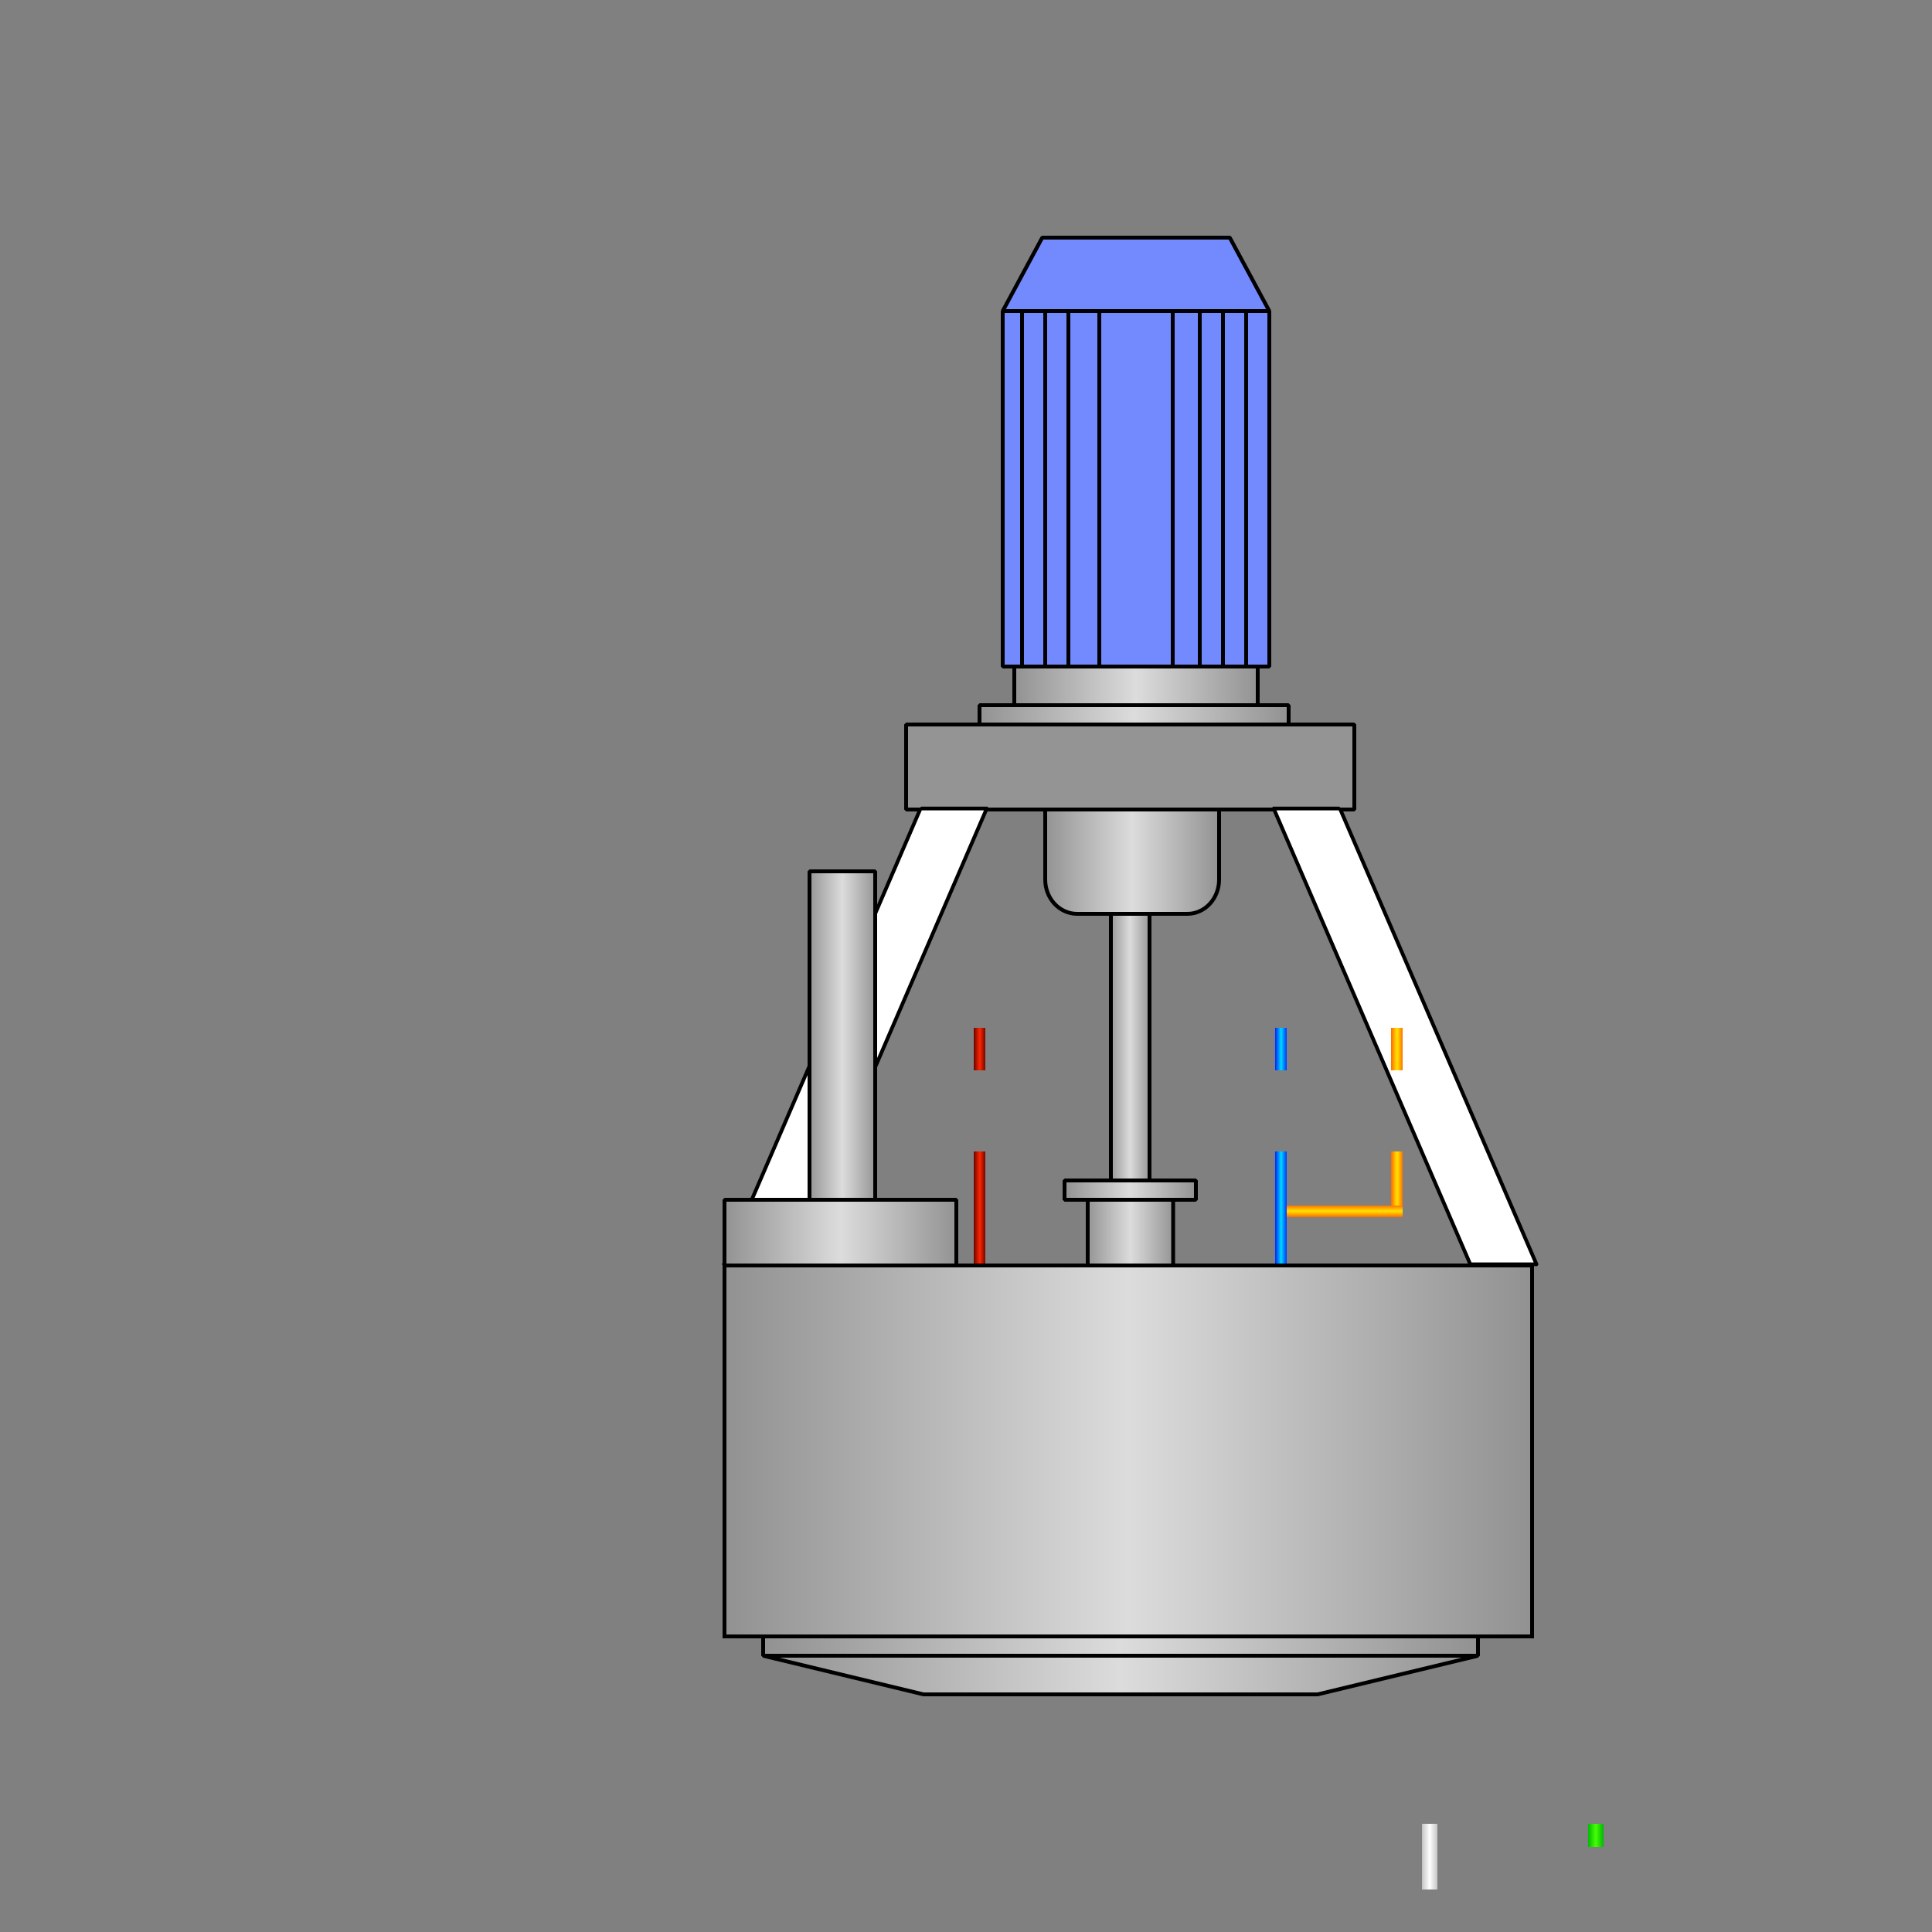 <?xml version="1.0" encoding="UTF-8" standalone="no"?>
<!-- Created with Inkscape (http://www.inkscape.org/) -->

<svg
   xmlns:dc="http://purl.org/dc/elements/1.1/"
   xmlns:cc="http://creativecommons.org/ns#"
   xmlns:rdf="http://www.w3.org/1999/02/22-rdf-syntax-ns#"
   xmlns:svg="http://www.w3.org/2000/svg"
   xmlns="http://www.w3.org/2000/svg"
   xmlns:xlink="http://www.w3.org/1999/xlink"
   xmlns:sodipodi="http://sodipodi.sourceforge.net/DTD/sodipodi-0.dtd"
   xmlns:inkscape="http://www.inkscape.org/namespaces/inkscape"
   width="500"
   height="500"
   id="svg3087"
   version="1.1"
   inkscape:version="0.48.3.1 r9886"
   sodipodi:docname="one1.svg">
  <rect width="100%" height="100%" fill="#808080" stroke="none"/>
  <defs
     id="defs3089">
    <linearGradient
       id="linearGradient7374">
      <stop
         style="stop-color:#6e0600;stop-opacity:1;"
         offset="0"
         id="stop7376" />
      <stop
         id="stop7378"
         offset="0.5"
         style="stop-color:#ff2500;stop-opacity:1;" />
      <stop
         style="stop-color:#6e0600;stop-opacity:1;"
         offset="1"
         id="stop7380" />
    </linearGradient>
    <linearGradient
       id="linearGradient7346">
      <stop
         style="stop-color:#c5c5c5;stop-opacity:1;"
         offset="0"
         id="stop7348" />
      <stop
         id="stop7350"
         offset="0.5"
         style="stop-color:#ffffff;stop-opacity:1;" />
      <stop
         style="stop-color:#c5c5c5;stop-opacity:1;"
         offset="1"
         id="stop7352" />
    </linearGradient>
    <linearGradient
       id="linearGradient7338">
      <stop
         id="stop7340"
         offset="0"
         style="stop-color:#00b908;stop-opacity:1;" />
      <stop
         style="stop-color:#47ff00;stop-opacity:1;"
         offset="0.5"
         id="stop7342" />
      <stop
         id="stop7344"
         offset="1"
         style="stop-color:#00b908;stop-opacity:1;" />
    </linearGradient>
    <linearGradient
       id="linearGradient10445">
      <stop
         style="stop-color:#919191;stop-opacity:1;"
         offset="0"
         id="stop10447" />
      <stop
         id="stop10453"
         offset="0.5"
         style="stop-color:#dcdcdc;stop-opacity:1;" />
      <stop
         style="stop-color:#919191;stop-opacity:1;"
         offset="1"
         id="stop10449" />
    </linearGradient>
    <linearGradient
       id="linearGradient10835">
      <stop
         style="stop-color:#ff6e00;stop-opacity:1;"
         offset="0"
         id="stop10837" />
      <stop
         id="stop10839"
         offset="0.5"
         style="stop-color:#ffe400;stop-opacity:1;" />
      <stop
         style="stop-color:#ff6e00;stop-opacity:1;"
         offset="1"
         id="stop10841" />
    </linearGradient>
    <linearGradient
       id="linearGradient6613">
      <stop
         id="stop6615"
         offset="0"
         style="stop-color:#002cff;stop-opacity:1;" />
      <stop
         style="stop-color:#00d8ff;stop-opacity:1;"
         offset="0.5"
         id="stop6617" />
      <stop
         id="stop6619"
         offset="1"
         style="stop-color:#002cff;stop-opacity:1;" />
    </linearGradient>
    <linearGradient
       inkscape:collect="always"
       xlink:href="#linearGradient7374"
       id="linearGradient3753"
       gradientUnits="userSpaceOnUse"
       gradientTransform="matrix(0.046,0,0,0.12,240.215,775.131)"
       x1="257.42"
       y1="404.412"
       x2="322.949"
       y2="404.412" />
    <linearGradient
       inkscape:collect="always"
       xlink:href="#linearGradient7374"
       id="linearGradient3756"
       gradientUnits="userSpaceOnUse"
       gradientTransform="matrix(0.046,0,0,0.318,229.215,332.39)"
       x1="257.42"
       y1="404.412"
       x2="322.949"
       y2="404.412" />
    <linearGradient
       inkscape:collect="always"
       xlink:href="#linearGradient6613"
       id="linearGradient3759"
       gradientUnits="userSpaceOnUse"
       gradientTransform="matrix(0.046,0,0,0.12,318.215,775.131)"
       x1="257.42"
       y1="404.412"
       x2="322.949"
       y2="404.412" />
    <linearGradient
       inkscape:collect="always"
       xlink:href="#linearGradient10835"
       id="linearGradient3762"
       gradientUnits="userSpaceOnUse"
       gradientTransform="matrix(0.046,0,0,0.066,360.414,395.782)"
       x1="257.42"
       y1="404.412"
       x2="322.949"
       y2="404.412" />
    <linearGradient
       inkscape:collect="always"
       xlink:href="#linearGradient6613"
       id="linearGradient3765"
       gradientUnits="userSpaceOnUse"
       gradientTransform="matrix(0.046,0,0,0.318,343.215,332.39)"
       x1="257.42"
       y1="404.412"
       x2="322.949"
       y2="404.412" />
    <linearGradient
       inkscape:collect="always"
       xlink:href="#linearGradient10835"
       id="linearGradient3768"
       gradientUnits="userSpaceOnUse"
       gradientTransform="matrix(0.046,0,0,0.186,360.215,380.551)"
       x1="257.42"
       y1="404.412"
       x2="322.949"
       y2="404.412" />
    <linearGradient
       inkscape:collect="always"
       xlink:href="#linearGradient10835"
       id="linearGradient3771"
       gradientUnits="userSpaceOnUse"
       gradientTransform="matrix(0.046,0,0,0.186,452.577,-441.811)"
       x1="257.42"
       y1="404.412"
       x2="322.949"
       y2="404.412" />
    <linearGradient
       inkscape:collect="always"
       xlink:href="#linearGradient10445"
       id="linearGradient3780"
       gradientUnits="userSpaceOnUse"
       gradientTransform="matrix(0.419,0,0,0.535,230.802,663.736)"
       x1="106.071"
       y1="367.452"
       x2="188.136"
       y2="367.452" />
    <linearGradient
       inkscape:collect="always"
       xlink:href="#linearGradient10445"
       id="linearGradient3789"
       gradientUnits="userSpaceOnUse"
       gradientTransform="matrix(1.167,0,0,1.111,122.935,100.769)"
       x1="119.127"
       y1="566.184"
       x2="174.127"
       y2="566.184" />
    <linearGradient
       inkscape:collect="always"
       xlink:href="#linearGradient10445"
       id="linearGradient3792"
       gradientUnits="userSpaceOnUse"
       gradientTransform="matrix(1.2,0,0,0.825,104.409,283.374)"
       x1="123.749"
       y1="550.316"
       x2="191.419"
       y2="550.316" />
    <linearGradient
       inkscape:collect="always"
       xlink:href="#linearGradient10445"
       id="linearGradient3795"
       gradientUnits="userSpaceOnUse"
       gradientTransform="matrix(1.164,0,0,1.111,119.674,54.348)"
       x1="66.388"
       y1="838.362"
       x2="226.388"
       y2="838.362" />
    <linearGradient
       inkscape:collect="always"
       xlink:href="#linearGradient10445"
       id="linearGradient3799"
       gradientUnits="userSpaceOnUse"
       gradientTransform="matrix(1.164,0,0,1.25,124.364,-60.986)"
       x1="62.357"
       y1="831.478"
       x2="222.357"
       y2="831.478" />
    <linearGradient
       inkscape:collect="always"
       xlink:href="#linearGradient10445"
       id="linearGradient3802"
       gradientUnits="userSpaceOnUse"
       gradientTransform="matrix(1.115,0,0,1.271,227.103,400.931)"
       x1="38.429"
       y1="289.786"
       x2="79.786"
       y2="289.786" />
    <linearGradient
       inkscape:collect="always"
       xlink:href="#linearGradient10445"
       id="linearGradient3805"
       gradientUnits="userSpaceOnUse"
       gradientTransform="matrix(0.933,0,0,0.705,176.167,628.601)"
       x1="118.786"
       y1="276.214"
       x2="130.5"
       y2="276.214" />
    <linearGradient
       inkscape:collect="always"
       xlink:href="#linearGradient10445"
       id="linearGradient3808"
       gradientUnits="userSpaceOnUse"
       gradientTransform="matrix(0.344,0,0,0.517,243.661,683.549)"
       x1="108.228"
       y1="363"
       x2="176.057"
       y2="363" />
    <linearGradient
       inkscape:collect="always"
       xlink:href="#linearGradient10445"
       id="linearGradient3811"
       gradientUnits="userSpaceOnUse"
       gradientTransform="matrix(0.914,0,0,0.96,15.075,390.811)"
       x1="188.071"
       y1="559.429"
       x2="417.643"
       y2="559.429" />
    <linearGradient
       inkscape:collect="always"
       xlink:href="#linearGradient7338"
       id="linearGradient3816"
       gradientUnits="userSpaceOnUse"
       gradientTransform="matrix(0.061,0,0,0.066,395.286,1000.782)"
       x1="257.42"
       y1="404.412"
       x2="322.949"
       y2="404.412" />
    <linearGradient
       inkscape:collect="always"
       xlink:href="#linearGradient7346"
       id="linearGradient3819"
       gradientUnits="userSpaceOnUse"
       gradientTransform="matrix(0.061,0,0,0.186,352.291,957.551)"
       x1="257.42"
       y1="404.412"
       x2="322.949"
       y2="404.412" />
    <linearGradient
       inkscape:collect="always"
       xlink:href="#linearGradient7374-0"
       id="linearGradient8983"
       gradientUnits="userSpaceOnUse"
       gradientTransform="matrix(0.031,0,0,0.197,449.572,580.978)"
       x1="257.42"
       y1="404.412"
       x2="322.949"
       y2="404.412" />
    <linearGradient
       id="linearGradient7374-0">
      <stop
         style="stop-color:#6e0600;stop-opacity:1;"
         offset="0"
         id="stop7376-4" />
      <stop
         id="stop7378-0"
         offset="0.5"
         style="stop-color:#ff2500;stop-opacity:1;" />
      <stop
         style="stop-color:#6e0600;stop-opacity:1;"
         offset="1"
         id="stop7380-8" />
    </linearGradient>
    <linearGradient
       inkscape:collect="always"
       xlink:href="#linearGradient6613-1"
       id="linearGradient8986"
       gradientUnits="userSpaceOnUse"
       gradientTransform="matrix(0.031,0,0,0.099,517.572,588.348)"
       x1="257.42"
       y1="404.412"
       x2="322.949"
       y2="404.412" />
    <linearGradient
       id="linearGradient6613-1">
      <stop
         id="stop6615-4"
         offset="0"
         style="stop-color:#002cff;stop-opacity:1;" />
      <stop
         style="stop-color:#00d8ff;stop-opacity:1;"
         offset="0.5"
         id="stop6617-5" />
      <stop
         id="stop6619-1"
         offset="1"
         style="stop-color:#002cff;stop-opacity:1;" />
    </linearGradient>
    <linearGradient
       inkscape:collect="always"
       xlink:href="#linearGradient6613-1"
       id="linearGradient8989"
       gradientUnits="userSpaceOnUse"
       gradientTransform="matrix(0.031,0,0,0.197,517.572,580.978)"
       x1="257.42"
       y1="404.412"
       x2="322.949"
       y2="404.412" />
    <linearGradient
       id="linearGradient9391">
      <stop
         id="stop9393"
         offset="0"
         style="stop-color:#002cff;stop-opacity:1;" />
      <stop
         style="stop-color:#00d8ff;stop-opacity:1;"
         offset="0.5"
         id="stop9395" />
      <stop
         id="stop9397"
         offset="1"
         style="stop-color:#002cff;stop-opacity:1;" />
    </linearGradient>
    <linearGradient
       inkscape:collect="always"
       xlink:href="#linearGradient10445-1"
       id="linearGradient8992"
       gradientUnits="userSpaceOnUse"
       gradientTransform="matrix(0.271,0,0,0.321,451.007,540.744)"
       x1="106.071"
       y1="367.452"
       x2="188.136"
       y2="367.452" />
    <linearGradient
       id="linearGradient10445-1">
      <stop
         style="stop-color:#919191;stop-opacity:1;"
         offset="0"
         id="stop10447-1" />
      <stop
         id="stop10453-4"
         offset="0.5"
         style="stop-color:#dcdcdc;stop-opacity:1;" />
      <stop
         style="stop-color:#919191;stop-opacity:1;"
         offset="1"
         id="stop10449-0" />
    </linearGradient>
    <linearGradient
       inkscape:collect="always"
       xlink:href="#linearGradient10445-1"
       id="linearGradient9014"
       gradientUnits="userSpaceOnUse"
       gradientTransform="matrix(0.719,0,0,0.753,448.962,370.334)"
       x1="38.429"
       y1="289.786"
       x2="79.786"
       y2="289.786" />
    <linearGradient
       id="linearGradient9405">
      <stop
         style="stop-color:#919191;stop-opacity:1;"
         offset="0"
         id="stop9407" />
      <stop
         id="stop9409"
         offset="0.5"
         style="stop-color:#dcdcdc;stop-opacity:1;" />
      <stop
         style="stop-color:#919191;stop-opacity:1;"
         offset="1"
         id="stop9411" />
    </linearGradient>
    <linearGradient
       inkscape:collect="always"
       xlink:href="#linearGradient10445-1"
       id="linearGradient9017"
       gradientUnits="userSpaceOnUse"
       gradientTransform="matrix(0.653,0,0,0.582,409.995,467.829)"
       x1="118.786"
       y1="276.214"
       x2="130.5"
       y2="276.214" />
    <linearGradient
       id="linearGradient9414">
      <stop
         style="stop-color:#919191;stop-opacity:1;"
         offset="0"
         id="stop9416" />
      <stop
         id="stop9418"
         offset="0.5"
         style="stop-color:#dcdcdc;stop-opacity:1;" />
      <stop
         style="stop-color:#919191;stop-opacity:1;"
         offset="1"
         id="stop9420" />
    </linearGradient>
    <linearGradient
       inkscape:collect="always"
       xlink:href="#linearGradient10445-1"
       id="linearGradient9020"
       gradientUnits="userSpaceOnUse"
       gradientTransform="matrix(0.218,0,0,0.304,459.973,554.741)"
       x1="108.228"
       y1="363"
       x2="176.057"
       y2="363" />
    <linearGradient
       id="linearGradient9423">
      <stop
         style="stop-color:#919191;stop-opacity:1;"
         offset="0"
         id="stop9425" />
      <stop
         id="stop9427"
         offset="0.5"
         style="stop-color:#dcdcdc;stop-opacity:1;" />
      <stop
         style="stop-color:#919191;stop-opacity:1;"
         offset="1"
         id="stop9429" />
    </linearGradient>
    <linearGradient
       inkscape:collect="always"
       xlink:href="#linearGradient7374-0"
       id="linearGradient9027"
       gradientUnits="userSpaceOnUse"
       gradientTransform="matrix(0.031,0,0,0.11,1469.143,498.062)"
       x1="257.42"
       y1="404.412"
       x2="322.949"
       y2="404.412" />
    <linearGradient
       id="linearGradient9432">
      <stop
         style="stop-color:#6e0600;stop-opacity:1;"
         offset="0"
         id="stop9434" />
      <stop
         id="stop9436"
         offset="0.5"
         style="stop-color:#ff2500;stop-opacity:1;" />
      <stop
         style="stop-color:#6e0600;stop-opacity:1;"
         offset="1"
         id="stop9438" />
    </linearGradient>
    <linearGradient
       y2="404.412"
       x2="322.949"
       y1="404.412"
       x1="257.42"
       gradientTransform="matrix(0.031,0,0,0.11,449.572,583.418)"
       gradientUnits="userSpaceOnUse"
       id="linearGradient9451"
       xlink:href="#linearGradient7374-0"
       inkscape:collect="always" />
    <linearGradient
       inkscape:collect="always"
       xlink:href="#linearGradient6613"
       id="linearGradient9562"
       gradientUnits="userSpaceOnUse"
       gradientTransform="matrix(0.046,0,0,0.318,318.215,736.39)"
       x1="257.42"
       y1="404.412"
       x2="322.949"
       y2="404.412" />
    <linearGradient
       inkscape:collect="always"
       xlink:href="#linearGradient7374"
       id="linearGradient9564"
       gradientUnits="userSpaceOnUse"
       gradientTransform="matrix(0.046,0,0,0.318,240.215,736.39)"
       x1="257.42"
       y1="404.412"
       x2="322.949"
       y2="404.412" />
    <linearGradient
       inkscape:collect="always"
       xlink:href="#linearGradient10445-8"
       id="linearGradient6131"
       gradientUnits="userSpaceOnUse"
       gradientTransform="matrix(1.224,0,0,1.275,31.773,325.644)"
       x1="144.709"
       y1="388.034"
       x2="159.599"
       y2="388.034" />
    <linearGradient
       id="linearGradient10445-8">
      <stop
         style="stop-color:#919191;stop-opacity:1;"
         offset="0"
         id="stop10447-4" />
      <stop
         id="stop10453-3"
         offset="0.5"
         style="stop-color:#dcdcdc;stop-opacity:1;" />
      <stop
         style="stop-color:#919191;stop-opacity:1;"
         offset="1"
         id="stop10449-7" />
    </linearGradient>
    <linearGradient
       y2="772.874"
       x2="174.81"
       y1="772.874"
       x1="129.81"
       gradientTransform="translate(13.19,-195.011)"
       gradientUnits="userSpaceOnUse"
       id="linearGradient6204"
       xlink:href="#linearGradient10445-8"
       inkscape:collect="always" />
    <linearGradient
       id="linearGradient6561">
      <stop
         style="stop-color:#919191;stop-opacity:1;"
         offset="0"
         id="stop6563" />
      <stop
         id="stop6565"
         offset="0.5"
         style="stop-color:#dcdcdc;stop-opacity:1;" />
      <stop
         style="stop-color:#919191;stop-opacity:1;"
         offset="1"
         id="stop6567" />
    </linearGradient>
    <linearGradient
       y2="772.874"
       x2="174.81"
       y1="772.874"
       x1="129.81"
       gradientTransform="matrix(1.364,0,0,1.214,9.805,-67.127)"
       gradientUnits="userSpaceOnUse"
       id="linearGradient6571"
       xlink:href="#linearGradient10445-8"
       inkscape:collect="always" />
    <linearGradient
       inkscape:collect="always"
       xlink:href="#linearGradient10835"
       id="linearGradient6627"
       gradientUnits="userSpaceOnUse"
       gradientTransform="matrix(0.046,0,0,0.153,348.215,795.341)"
       x1="257.42"
       y1="404.412"
       x2="322.949"
       y2="404.412" />
    <linearGradient
       inkscape:collect="always"
       xlink:href="#linearGradient10835"
       id="linearGradient6629"
       gradientUnits="userSpaceOnUse"
       gradientTransform="matrix(0.046,0,0,0.12,348.215,775.131)"
       x1="257.42"
       y1="404.412"
       x2="322.949"
       y2="404.412" />
    <linearGradient
       inkscape:collect="always"
       xlink:href="#linearGradient10835"
       id="linearGradient6633"
       gradientUnits="userSpaceOnUse"
       gradientTransform="matrix(0.046,0,0,0.329,-879.147,215.098)"
       x1="257.42"
       y1="404.412"
       x2="322.949"
       y2="404.412" />
  </defs>
  <sodipodi:namedview
     id="base"
     pagecolor="#ffffff"
     bordercolor="#666666"
     borderopacity="1.0"
     inkscape:pageopacity="0.0"
     inkscape:pageshadow="2"
     inkscape:zoom="3.959798"
     inkscape:cx="294.38655"
     inkscape:cy="237.42681"
     inkscape:document-units="px"
     inkscape:current-layer="layer1"
     showgrid="true"
     inkscape:window-width="1680"
     inkscape:window-height="1002"
     inkscape:window-x="1278"
     inkscape:window-y="-3"
     inkscape:window-maximized="1"
     inkscape:snap-bbox="true"
     inkscape:snap-nodes="false"
     inkscape:bbox-nodes="false"
     inkscape:snap-bbox-midpoints="false"
     inkscape:snap-global="true"
     guidetolerance="10000"
     objecttolerance="10000"
     gridtolerance="10000"
     inkscape:snap-to-guides="false">
    <inkscape:grid
       type="xygrid"
       id="grid4378"
       empspacing="25"
       visible="true"
       enabled="true"
       snapvisiblegridlinesonly="true"
       spacingx="1px"
       dotted="true" />
  </sodipodi:namedview>
  <g
     inkscape:label="Layer 1"
     inkscape:groupmode="layer"
     id="layer1"
     transform="translate(0,-552.362)">
    <rect
       y="1024.362"
       x="368.005"
       height="17"
       width="4"
       id="rect7330"
       style="fill:url(#linearGradient3819);fill-opacity:1;fill-rule:evenodd;stroke:none" />
    <rect
       style="fill:url(#linearGradient3816);fill-opacity:1;fill-rule:evenodd;stroke:none"
       id="rect7334"
       width="4"
       height="6"
       x="411"
       y="1024.362" />
    <rect
       style="fill:url(#linearGradient3811);fill-opacity:1;fill-rule:evenodd;stroke:#000000;stroke-width:1;stroke-opacity:1"
       id="rect9671"
       width="209"
       height="96"
       x="187.5"
       y="879.862" />
    <rect
       style="fill:url(#linearGradient3808);fill-opacity:1;fill-rule:evenodd;stroke:#000000;stroke-width:1;stroke-linejoin:miter;stroke-miterlimit:0;stroke-opacity:1;stroke-dasharray:none"
       id="rect10471"
       width="22.113"
       height="17"
       x="281.5"
       y="862.862" />
    <rect
       style="fill:url(#linearGradient3805);fill-opacity:1;fill-rule:evenodd;stroke:#000000;stroke-width:1;stroke-linejoin:miter;stroke-miterlimit:0;stroke-opacity:1;stroke-dasharray:none"
       id="rect2838"
       width="10"
       height="69"
       x="287.5"
       y="788.862" />
    <path
       style="fill:url(#linearGradient3802);fill-opacity:1;fill-rule:evenodd;stroke:#000000;stroke-width:1;stroke-linejoin:miter;stroke-miterlimit:0;stroke-opacity:1;stroke-dasharray:none"
       d="m 270.5,761.862 0,18.129 c 0,4.905 3.691,8.871 8.257,8.871 l 28.522,0 c 4.566,0 8.221,-3.966 8.221,-8.871 l 0,-18.129 -45,0 z"
       id="rect3620"
       inkscape:connector-curvature="0" />
    <rect
       style="fill:url(#linearGradient3799);fill-opacity:1;fill-rule:evenodd;stroke:#000000;stroke-width:1;stroke-linejoin:miter;stroke-miterlimit:0;stroke-opacity:1;stroke-dasharray:none"
       id="rect3635"
       width="185"
       height="5"
       x="197.5"
       y="975.862"
       rx="0"
       ry="0" />
    <rect
       style="fill:#949494;fill-opacity:1;fill-rule:evenodd;stroke:#000000;stroke-width:1;stroke-linejoin:miter;stroke-miterlimit:0;stroke-opacity:1;stroke-dasharray:none"
       id="rect3647"
       width="116"
       height="22"
       x="234.5"
       y="739.862" />
    <path
       style="fill:url(#linearGradient3795);fill-opacity:1;fill-rule:evenodd;stroke:#000000;stroke-width:1;stroke-linejoin:miter;stroke-miterlimit:0;stroke-opacity:1;stroke-dasharray:none"
       d="m 197.5,980.862 41.487,10 102.026,0 41.487,-10 -185,0 z"
       id="path3689"
       inkscape:connector-curvature="0" />
    <rect
       style="fill:url(#linearGradient3792);fill-opacity:1;stroke:#000000;stroke-width:1;stroke-linejoin:miter;stroke-miterlimit:0;stroke-opacity:1;stroke-dasharray:none"
       id="rect3702"
       width="80"
       height="5"
       x="253.5"
       y="734.862" />
    <rect
       style="fill:url(#linearGradient3789);fill-opacity:1;fill-rule:evenodd;stroke:#000000;stroke-width:1;stroke-linejoin:miter;stroke-miterlimit:0;stroke-opacity:1;stroke-dasharray:none"
       id="rect3712"
       width="63"
       height="10"
       x="262.5"
       y="724.862" />
    <rect
       style="fill:#738aff;fill-opacity:1;fill-rule:evenodd;stroke:#000000;stroke-width:1;stroke-linejoin:miter;stroke-miterlimit:0;stroke-opacity:1;stroke-dasharray:none"
       id="rect3735"
       width="69"
       height="92"
       x="259.5"
       y="632.862" />
    <rect
       y="632.862"
       x="264.5"
       height="92"
       width="58"
       id="rect3741"
       style="fill:#738aff;fill-opacity:1;fill-rule:evenodd;stroke:#000000;stroke-width:1;stroke-linejoin:miter;stroke-miterlimit:0;stroke-opacity:1;stroke-dasharray:none" />
    <rect
       style="fill:#738aff;fill-opacity:1;fill-rule:evenodd;stroke:#000000;stroke-width:1;stroke-linejoin:miter;stroke-miterlimit:0;stroke-opacity:1;stroke-dasharray:none"
       id="rect3743"
       width="46"
       height="92"
       x="270.5"
       y="632.862" />
    <rect
       y="632.862"
       x="276.5"
       height="92"
       width="34"
       id="rect3745"
       style="fill:#738aff;fill-opacity:1;fill-rule:evenodd;stroke:#000000;stroke-width:1;stroke-linejoin:miter;stroke-miterlimit:0;stroke-opacity:1;stroke-dasharray:none" />
    <rect
       style="fill:#738aff;fill-opacity:1;fill-rule:evenodd;stroke:#000000;stroke-width:1;stroke-linejoin:miter;stroke-miterlimit:0;stroke-opacity:1;stroke-dasharray:none"
       id="rect3747"
       width="19"
       height="92"
       x="284.5"
       y="632.862" />
    <path
       style="fill:#738aff;fill-opacity:1;fill-rule:evenodd;stroke:#000000;stroke-width:1;stroke-linejoin:miter;stroke-miterlimit:0;stroke-opacity:1;stroke-dasharray:none"
       d="m 269.733,613.862 -10.233,19 69,0 -10.233,-19 -48.534,0 z"
       id="path3749"
       inkscape:connector-curvature="0" />
    <rect
       style="fill:url(#linearGradient3780);fill-opacity:1;fill-rule:evenodd;stroke:#000000;stroke-width:1;stroke-linejoin:miter;stroke-miterlimit:0;stroke-opacity:1;stroke-dasharray:none"
       id="rect3818"
       width="34"
       height="5"
       x="275.5"
       y="857.862" />
    <rect
       style="fill:url(#linearGradient9562);fill-opacity:1;fill-rule:evenodd;stroke:none"
       id="rect9452"
       width="3"
       height="29"
       x="330"
       y="850.362" />
    <rect
       y="818.362"
       x="330"
       height="11"
       width="3"
       id="rect5982"
       style="fill:url(#linearGradient3759);fill-opacity:1;fill-rule:evenodd;stroke:none" />
    <rect
       y="850.362"
       x="252"
       height="29"
       width="3"
       id="rect7370"
       style="fill:url(#linearGradient9564);fill-opacity:1;fill-rule:evenodd;stroke:none" />
    <rect
       style="fill:url(#linearGradient3753);fill-opacity:1;fill-rule:evenodd;stroke:none"
       id="rect7382"
       width="3"
       height="11"
       x="252"
       y="818.362" />
    <rect
       transform="matrix(0.396,-0.918,-1,0,0,0)"
       style="fill:#ffffff;fill-opacity:1;fill-rule:evenodd;stroke:#000000;stroke-width:1.044;stroke-linejoin:miter;stroke-miterlimit:0;stroke-opacity:1;stroke-dasharray:none"
       id="rect8879"
       width="128.496"
       height="17.135"
       x="-958.124"
       y="-583.906" />
    <rect
       y="1.094"
       x="-958.124"
       height="17.135"
       width="128.496"
       id="rect9566"
       style="fill:#ffffff;fill-opacity:1;fill-rule:evenodd;stroke:#000000;stroke-width:1.044;stroke-linejoin:miter;stroke-miterlimit:0;stroke-opacity:1;stroke-dasharray:none"
       transform="matrix(-0.396,-0.918,1,0,0,0)" />
    <rect
       style="fill:url(#linearGradient6571);fill-opacity:1;fill-rule:evenodd;stroke:#000000;stroke-width:1;stroke-linejoin:miter;stroke-miterlimit:0;stroke-opacity:1;stroke-dasharray:none"
       id="rect4380"
       width="60"
       height="17"
       x="187.5"
       y="862.862" />
    <rect
       style="fill:url(#linearGradient6131);fill-opacity:1;fill-rule:evenodd;stroke:#000000;stroke-width:1;stroke-linejoin:miter;stroke-miterlimit:0;stroke-opacity:1;stroke-dasharray:none"
       id="rect4390"
       width="17"
       height="85"
       x="209.5"
       y="777.862" />
    <rect
       y="850.362"
       x="360"
       height="14"
       width="3"
       id="rect6623"
       style="fill:url(#linearGradient6627);fill-opacity:1.0;fill-rule:evenodd;stroke:none" />
    <rect
       style="fill:url(#linearGradient6629);fill-opacity:1.0;fill-rule:evenodd;stroke:none"
       id="rect6625"
       width="3"
       height="11"
       x="360"
       y="818.362" />
    <rect
       style="fill:url(#linearGradient6633);fill-opacity:1.0;fill-rule:evenodd;stroke:none"
       id="rect6631"
       width="3"
       height="30"
       x="-867.362"
       y="333"
       transform="matrix(0,-1,1,0,0,0)" />
  </g>
</svg>
